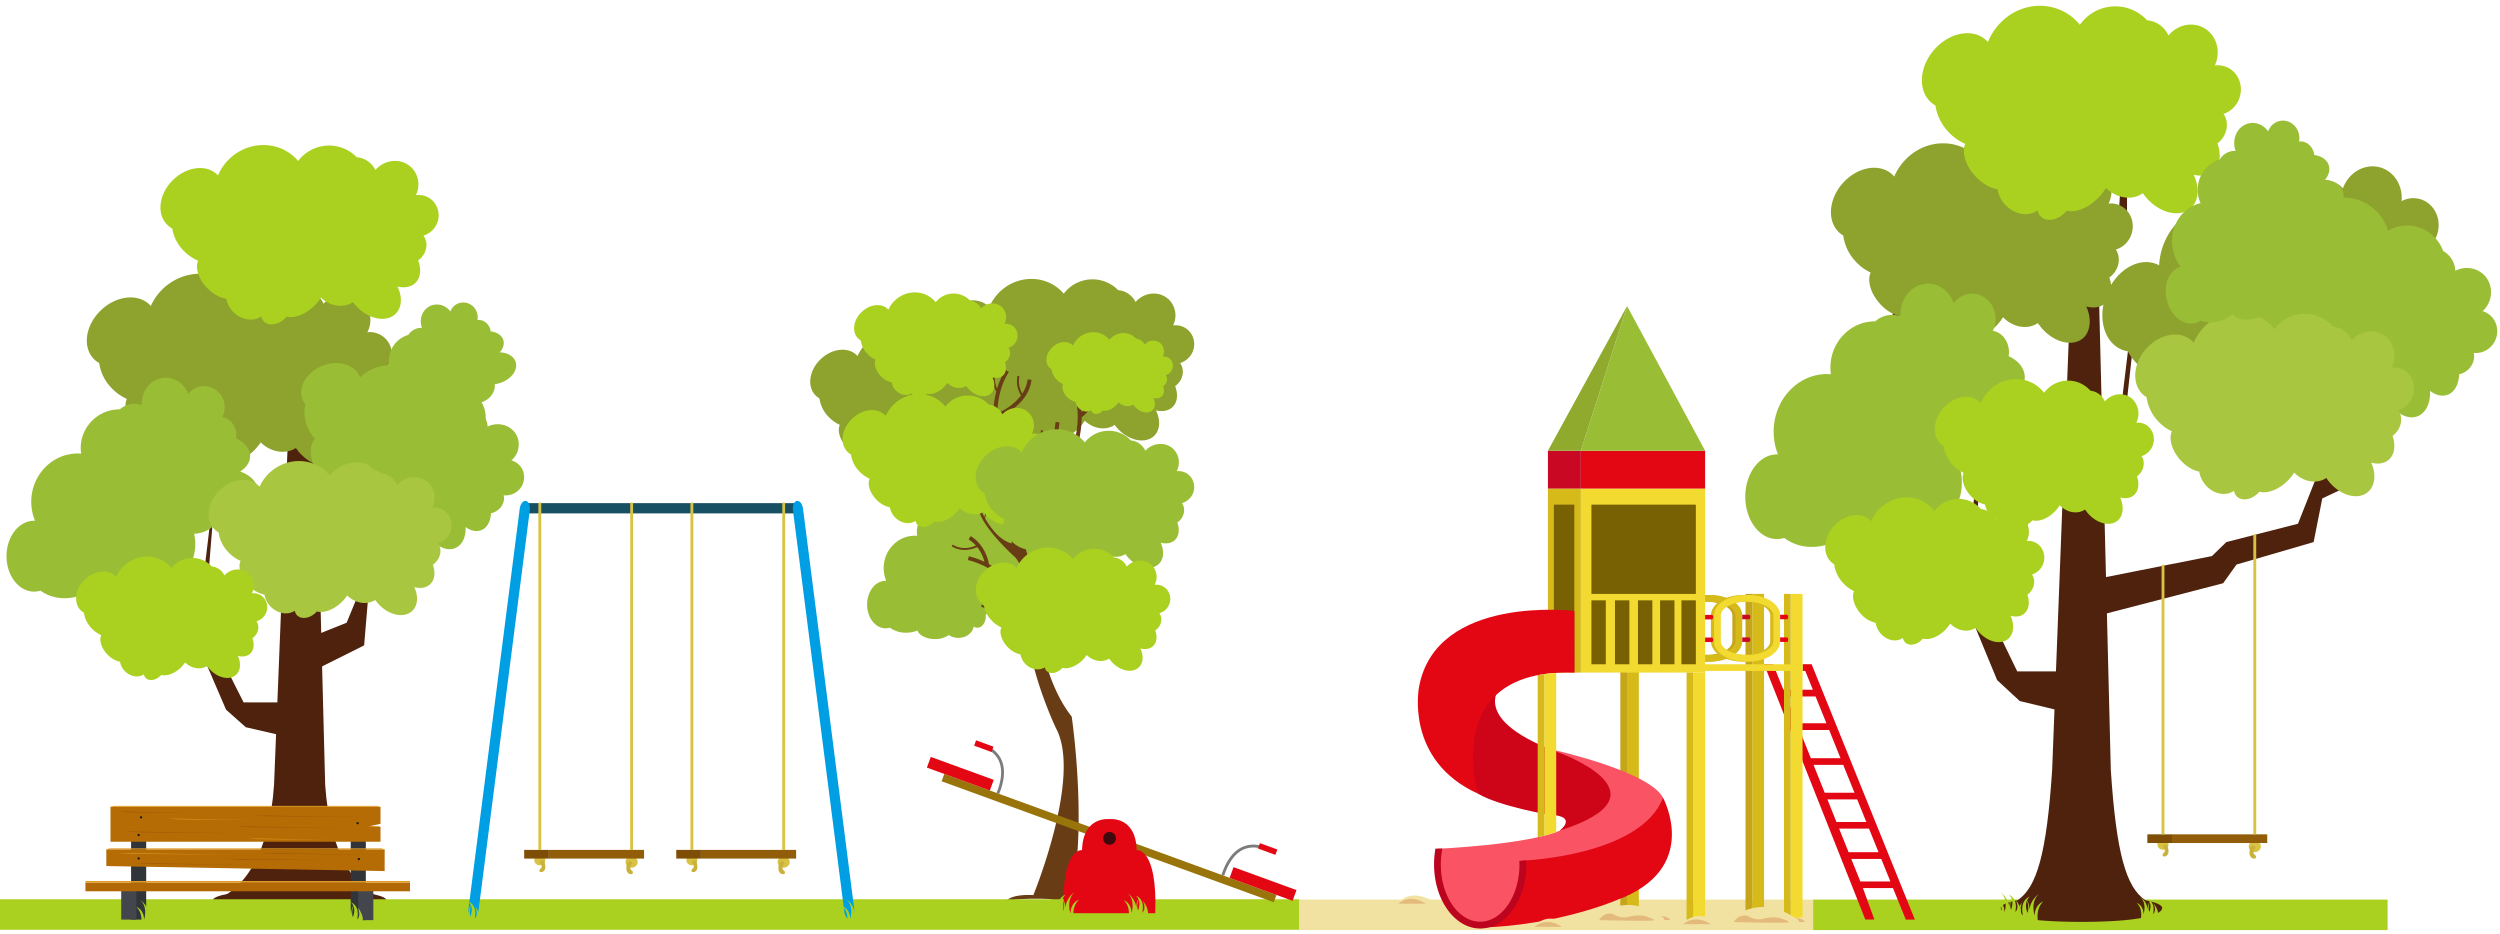 <svg xmlns="http://www.w3.org/2000/svg" viewBox="0 -4.1 1774.494 663.26"><title>Asset 1</title><g data-name="Layer 2"><path d="M710.6 314.8c4 1.06 7.88.49 10.45-2 3.1-2.94 3.58-7.86 1.78-12.85a11.63 11.63 0 0 0 1.47-1.17c3.88-3.68 4.6-9.26 1.93-13a12.49 12.49 0 0 0 5.09-2.89 12.07 12.07 0 0 0 .72-17 11.66 11.66 0 0 0-9.67-3.5 13.88 13.88 0 0 0-2.05-15.85c-5.26-5.54-14.3-5.51-20.17.07-.27.26-.52.53-.76.8a12.87 12.87 0 0 0-2.4-3.57 13.14 13.14 0 0 0-8.18-4l-.12-.13a22.31 22.31 0 0 0-31.54-.81 21.52 21.52 0 0 0-2.15 2.39c-.41-.5-.81-1-1.26-1.47-10.21-10.75-27.51-10.88-38.65-.29a28.57 28.57 0 0 0-6.44 9.1c-.11-.12-.2-.25-.31-.37-6.06-6.38-17.61-5.25-25.78 2.52s-9.9 19.24-3.83 25.62a12.52 12.52 0 0 0 2.9 2.25 23.3 23.3 0 0 0 6.49 13.11 25.18 25.18 0 0 0 8 5.72c-1.93 4.11 0 10.71 5 16a20.25 20.25 0 0 0 10.71 6.24 14.8 14.8 0 0 0 3.91 7.71c4.63 4.88 11.48 6 16.07 2.91a5.69 5.69 0 0 0 1.44 2.91c2.79 2.94 8.3 2.23 12.31-1.58.29-.28.53-.58.79-.87 4.54 1.19 10.95-1 16.17-5.95a26.15 26.15 0 0 0 3.84-4.6c5.38 5.3 13.13 6.45 18.49 3a24.68 24.68 0 0 0 2.49 3.08c6.89 7.26 16.71 9.14 21.91 4.2 3.75-3.66 4.09-9.84 1.35-15.73z" fill="#8da32e"/><path d="M726.61 384.75c2.93-1.81 4.77-4.44 4.77-7.37 0-3.52-2.67-6.61-6.68-8.37a9.56 9.56 0 0 0 .13-1.55c0-4.41-2.92-8-6.7-8.56a10.29 10.29 0 0 0 1.17-4.69 10 10 0 0 0-9.79-10.12 9.62 9.62 0 0 0-7.59 3.8 11.46 11.46 0 0 0-10.66-7.78c-6.31 0-11.42 5.42-11.42 12.11v.91a10.72 10.72 0 0 0-3.5-.59 10.85 10.85 0 0 0-7 2.62h-.14a18.42 18.42 0 0 0-18.42 18.42 18.2 18.2 0 0 0 .21 2.65c-.53 0-1.06-.08-1.6-.08-12.23 0-22.15 10.28-22.15 23a23.58 23.58 0 0 0 1.78 9h-.4c-7.27 0-13.16 7.55-13.16 16.86s5.89 16.86 13.16 16.86a10.47 10.47 0 0 0 3-.46 19.24 19.24 0 0 0 11.54 3.59 20.74 20.74 0 0 0 8-1.56c1.37 3.49 6.4 6.09 12.43 6.09a16.7 16.7 0 0 0 9.82-2.86 12.27 12.27 0 0 0 6.83 2c5.56 0 10.11-3.47 10.88-8a4.73 4.73 0 0 0 2.56.8c3.34 0 6.06-3.7 6.06-8.26 0-.33 0-.64-.07-1 3.29-2 5.63-7.11 5.63-13.06a21.25 21.25 0 0 0-.57-4.91c6.23-.21 11.33-4.19 12.28-9.38a20.76 20.76 0 0 0 3.26.26c8.27 0 15-4.8 15-10.73-.05-4.23-3.58-7.92-8.66-9.64z" fill="#9abd36"/><path d="M820.48 287.2c4.64 1.11 9 .36 11.91-2.49 3.47-3.44 3.9-9.08 1.72-14.75a13.42 13.42 0 0 0 1.65-1.37c4.35-4.31 5-10.71 1.88-15a14.21 14.21 0 0 0 5.76-3.44 13.8 13.8 0 0 0 .41-19.52 13.33 13.33 0 0 0-11.15-3.76 15.88 15.88 0 0 0-2.74-18.09c-6.16-6.21-16.49-6-23.08.58-.3.3-.58.62-.85.93a14.9 14.9 0 0 0-12.3-8.41l-.13-.15a25.53 25.53 0 0 0-36.11-.15 25.16 25.16 0 0 0-2.4 2.79c-.48-.56-1-1.12-1.48-1.65-11.94-12-31.75-11.77-44.24.61a32.75 32.75 0 0 0-7.14 10.67c-.12-.14-.23-.29-.36-.42-7.09-7.15-20.27-5.58-29.44 3.51s-10.85 22.26-3.76 29.41A14.28 14.28 0 0 0 672 249a26.66 26.66 0 0 0 7.74 14.85 28.69 28.69 0 0 0 9.33 6.35c-2.11 4.76.26 12.25 6.14 18.18 3.85 3.89 8.39 6.27 12.4 6.87a17 17 0 0 0 4.66 8.72c5.43 5.47 13.29 6.57 18.46 2.93a6.61 6.61 0 0 0 1.71 3.3c3.26 3.29 9.55 2.35 14-2.1.32-.32.59-.67.88-1 5.22 1.25 12.5-1.4 18.36-7.2a30 30 0 0 0 4.28-5.35c6.28 5.94 15.18 7.06 21.22 2.93a28.7 28.7 0 0 0 2.92 3.46c8.07 8.14 19.34 10 25.18 4.26 4.29-4.2 4.48-11.32 1.2-18z" fill="#8da32e"/><path d="M787.61 402.72l-2.21-1.67a23.63 23.63 0 0 1-8.33 6.87 17.52 17.52 0 0 1 4.39-11.67l-1-.94a19 19 0 0 0-4.78 13.31c-8 3.54-17 3.13-21 2.71 5.43-8.72 12.54-16.62 21.78-21.42l-1.28-2.47A52.1 52.1 0 0 0 763.3 396c.32-3.44 2-9.82 9.34-15.62l-.86-1.09c-9.09 7.16-10 15-10 18.14a80.48 80.48 0 0 0-14.13 20.41c-1.6-2.42-4.09-8-.73-16.73l-2.6-1c-4.5 11.63.3 18.6 2 20.54a137.94 137.94 0 0 0-8.9 26.21c-.64-3.34-1.2-6.55-1.66-9.53a38.55 38.55 0 0 0 .39-3.85h.2l-.18-.35c.91-18.08-7-48.49-7-48.49 7.4-3.47 14.81-16.45 14.81-16.45 14.08 3.58 20.53-2.14 22.68-4.83l.1.37A23.61 23.61 0 0 0 783 344.35l-2.74-.42a22.48 22.48 0 0 1-2.68 7.84c-1.71-1.65-4.65-5.62-2.9-12.31l-1.34-.35c-2 7.6 1.58 12.09 3.5 13.87a20.39 20.39 0 0 1-9.72 7.73l-1-3.37a19.27 19.27 0 0 1-5.59 6.81c-.74-2.73-1.37-9 4.23-18.12l-2.37-1.45c-6.45 10.5-5.32 17.86-4.35 20.89-6.66 2.48-12.73-3.36-12.73-3.36l8.33-24.37-.26-.36a95.32 95.32 0 0 0 9.46-19.2 16 16 0 0 0 1.66.09c3.41 0 7.6-1.15 8.85-5.46l-2.66-.77c-1 3.32-4.71 3.57-6.91 3.42a76.29 76.29 0 0 0 4-23.34c2.35-1.84 10.67-9.15 11.3-21l-2.78-.15a22.79 22.79 0 0 1-1.36 6.62c-2.48-1.91-7.71-6.91-7.29-14.84l-1.39-.07c-.46 8.9 5.62 14.36 8.16 16.25a29 29 0 0 1-6.73 9.53 57.05 57.05 0 0 0-1.84-11.66l-2.68.72c6.55 24.42-6.51 49.06-11 56.59-4.07-13.46-.16-38.08-.12-38.34l-2.74-.44a161.13 161.13 0 0 0-1.63 16.34 6.76 6.76 0 0 1-4.63-1.32c-2-1.62-3-4.65-2.89-9h-1.39c-.13 4.8 1 8.21 3.42 10.12a8 8 0 0 0 5 1.64h.42c-.29 7.95.08 16.9 2.39 23.27-3.57 19.88-26.39 44.36-26.39 44.36 3.42-8-4.74-39.46-7.73-50.35 3.87-1.67 10.58-6.55 9.75-20.31l-2.77.16c.39 6.46-1 10.62-2.85 13.33-1.29-3.22-1.88-10.87-1.94-15.73h-1.38c0 1.42.23 12.78 2.39 16.93a11.68 11.68 0 0 1-3.93 3l-.31-1.09-.85 1.55-.6.18c-2.48-8.33-5.68-21.88-5.63-36 4.37-1.72 22.27-9.74 24.41-26.89l-2.75-.35a23.66 23.66 0 0 1-3.83 10.1 17.58 17.58 0 0 1-2-12.32l-1.35-.3a18.92 18.92 0 0 0 2.46 13.92c-5.23 7.08-13.24 11.19-16.89 12.79.39-10.26 2.62-20.66 8.26-29.41l-2.33-1.5a51.72 51.72 0 0 0-6 13.33c-1.43-3.15-3.15-9.52.35-18.2l-1.29-.52c-4.32 10.73-1.19 18 .37 20.69a80.7 80.7 0 0 0-2.17 24.69c-2.59-1.3-7.55-4.95-8.95-14.16l-2.75.42c1.87 12.33 9.5 16 11.92 16.86a139.18 139.18 0 0 0 6.67 31.44 24 24 0 0 1-16.32-2.18 23.67 23.67 0 0 1-8.38-8.12c1.49-1.91 4.38-6.87 1.41-14.2l-2.57 1c2 5 .75 8.63-.38 10.51a45.84 45.84 0 0 1-3.69-10.2l-2.7.65c.31 1.27.66 2.48 1 3.66a4.89 4.89 0 0 1-2.62-.91c-1.62-1.14-3.47-3.73-4.46-9.44l.26.25a25.74 25.74 0 0 0 6.44-17.37h-1.39a24.63 24.63 0 0 1-5.49 15.81 57.87 57.87 0 0 1-.48-7.34h-1.4c.1 10.19 2 16.68 5.79 19.26a6.22 6.22 0 0 0 3.57 1.14h.27c2.9 8.39 7.41 14.35 13.49 17.72a25.24 25.24 0 0 0 12.31 3.09 28.3 28.3 0 0 0 6.24-.69c.4 1.11.68 1.83.78 2.08 5.58 19.7 4.47 43.94 4.47 43.94-8.5-2.39-14.94-11-18.89-18 1.07-3.51 2.49-11.22-.76-22.19l-.66.2c3 10.17 2 17.48 1 21.14a71.35 71.35 0 0 1-4-8.45v3a24.76 24.76 0 0 0 3.16 7.94l-.1.22.34.17c6.87 11.71 21.34 24.78 21.34 24.78 5.85 4.68 8.15 18 9 30-1.68-2.3-3.65-4.81-5.94-7.39a14.89 14.89 0 0 0 .88-1.42c1.63-3 2.61-7.23-.58-10.39l-1.95 2c2.46 2.42.89 5.84-.29 7.7a76.42 76.42 0 0 0-18.62-14.63c-.5-3-3-13.74-13-19.92l-1.45 2.36a23.12 23.12 0 0 1 5.17 4.36c-2.86 1.27-9.74 3.47-16.51-.66l-.72 1.18c7.6 4.65 15.3 1.91 18.17.57a29 29 0 0 1 5.16 10.46 57.16 57.16 0 0 0-11.13-3.95l-.64 2.7c21 5 35.27 22.63 41.79 32.41 0 1.24.07 2.45.11 3.62-13.53-4-31-17.37-31.17-17.52l-1.7 2.19a158.46 158.46 0 0 0 13.59 9.23 6.83 6.83 0 0 1-3.37 3.44c-2.4 1-5.53.43-9.29-1.75l-.69 1.2c4.16 2.4 7.71 3 10.52 1.82a8 8 0 0 0 3.84-3.63c.07-.13.13-.26.18-.38 5.7 3.37 12.23 6.67 18.12 8.26 0 6.09-.18 10.33-.18 10.33l.39-.17c2.09 32 20.41 70.38 20.41 70.38 18.5 34.22-16.1 118.37-16.1 118.37-19.34-.92-20.43 6-20.43 6 3.7-4.63 31-3.24 31-3.24a11.2 11.2 0 0 1 9.71 6.94c0-6.94 8.79-4.17 8.79-4.17 8.32-3.23 21.73 0 21.73 0-2.31-6-23.58-5.55-23.58-5.55 11.1-51.78 0-126.69 0-126.69-11.21-14.12-17.83-33.65-21.73-50.88.16-.86.35-1.88.61-3 3 .76 13.13 2 20.31-12.48l-2.57-1.17c-2.87 5.8-6.14 8.72-9.09 10.15.47-3.43 3.77-10.36 6.13-14.61l-1.21-.68c-.69 1.25-6.15 11.21-6.32 15.88a11.32 11.32 0 0 1-6.73.29c2-8.46 5.94-21.81 13-34 4.64.59 24.15 2.51 34.52-11.31z" fill="#683c15"/><path d="M721.7 351.49c3.68 1 7.19.44 9.53-1.78 2.82-2.68 3.27-7.17 1.62-11.72a10.29 10.29 0 0 0 1.34-1.06c3.54-3.36 4.2-8.45 1.76-11.88a11.39 11.39 0 0 0 4.65-2.64 11 11 0 0 0 .66-15.55 10.64 10.64 0 0 0-8.82-3.19 12.66 12.66 0 0 0-1.87-14.46c-4.8-5.05-13-5-18.4.07-.24.23-.47.48-.69.73a11.86 11.86 0 0 0-2.19-3.26 12 12 0 0 0-7.46-3.65l-.1-.12a20.35 20.35 0 0 0-28.77-.74 19.69 19.69 0 0 0-2 2.18c-.37-.45-.74-.91-1.15-1.34-9.31-9.8-25.09-9.92-35.25-.27a26.12 26.12 0 0 0-5.88 8.3c-.1-.11-.18-.23-.28-.34-5.53-5.82-16.06-4.79-23.52 2.3s-9 17.55-3.5 23.37a11.5 11.5 0 0 0 2.64 2.05 21.27 21.27 0 0 0 5.92 12 23 23 0 0 0 7.33 5.22c-1.76 3.75 0 9.77 4.58 14.59a18.48 18.48 0 0 0 9.77 5.69 13.53 13.53 0 0 0 3.56 7c4.23 4.45 10.47 5.46 14.66 2.65a5.2 5.2 0 0 0 1.31 2.66c2.54 2.68 7.57 2 11.23-1.44.26-.25.48-.53.72-.79 4.13 1.09 10-.9 14.75-5.42a24.1 24.1 0 0 0 3.5-4.19c4.91 4.84 12 5.88 16.86 2.7a22.79 22.79 0 0 0 2.27 2.8c6.29 6.62 15.24 8.34 20 3.83 3.45-3.28 3.72-8.92 1.22-14.3z" fill="#aad120"/><path d="M823.83 381.09c3.9 1 7.63.47 10.11-1.89 3-2.85 3.47-7.61 1.72-12.44a11.1 11.1 0 0 0 1.42-1.13c3.76-3.57 4.46-9 1.87-12.61a12.06 12.06 0 0 0 4.93-2.8 11.68 11.68 0 0 0 .7-16.5 11.27 11.27 0 0 0-9.36-3.38 13.44 13.44 0 0 0-2-15.34c-5.1-5.36-13.84-5.33-19.53.07-.26.25-.5.51-.74.77a12.52 12.52 0 0 0-2.33-3.46 12.73 12.73 0 0 0-7.92-3.87l-.11-.13a21.6 21.6 0 0 0-30.53-.78 21.25 21.25 0 0 0-2.08 2.32c-.39-.48-.78-1-1.22-1.42-9.88-10.4-26.63-10.53-37.42-.28a27.67 27.67 0 0 0-6.24 8.81c-.1-.12-.19-.25-.3-.36-5.87-6.18-17-5.09-25 2.44s-9.58 18.63-3.71 24.8a12.17 12.17 0 0 0 2.81 2.18 22.56 22.56 0 0 0 6.28 12.69 24.34 24.34 0 0 0 7.78 5.54c-1.87 4 0 10.36 4.86 15.48a19.62 19.62 0 0 0 10.37 6 14.38 14.38 0 0 0 3.78 7.46c4.49 4.73 11.12 5.79 15.56 2.81a5.49 5.49 0 0 0 1.38 2.82c2.7 2.84 8 2.16 11.92-1.53.28-.27.51-.56.76-.84 4.39 1.16 10.59-1 15.65-5.76a25.22 25.22 0 0 0 3.71-4.45c5.21 5.14 12.71 6.24 17.9 2.87a23.76 23.76 0 0 0 2.41 3c6.67 7 16.17 8.84 21.21 4.06 3.71-3.45 4-9.44 1.36-15.15z" fill="#9abd36"/><path d="M809.46 456.16c3.48.91 6.8.42 9-1.69 2.67-2.54 3.09-6.78 1.53-11.08a10.1 10.1 0 0 0 1.27-1c3.34-3.18 4-8 1.66-11.23a10.76 10.76 0 0 0 4.39-2.49 10.4 10.4 0 0 0 .62-14.69 10.06 10.06 0 0 0-8.34-3 12 12 0 0 0-1.77-13.66c-4.54-4.78-12.33-4.75-17.39.07-.23.22-.45.46-.66.69a11.21 11.21 0 0 0-9.12-6.53l-.1-.12a19.23 19.23 0 0 0-27.19-.7 18.56 18.56 0 0 0-1.85 2.06c-.36-.43-.7-.86-1.09-1.27-8.8-9.26-23.72-9.37-33.32-.25a24.65 24.65 0 0 0-5.55 7.84l-.26-.32c-5.23-5.5-15.18-4.53-22.23 2.17s-8.53 16.59-3.31 22.09a10.82 10.82 0 0 0 2.5 1.94 20.08 20.08 0 0 0 5.59 11.31 21.68 21.68 0 0 0 6.93 4.93c-1.67 3.55 0 9.23 4.32 13.79a17.49 17.49 0 0 0 9.23 5.38 12.79 12.79 0 0 0 3.37 6.64c4 4.21 9.9 5.16 13.86 2.5a4.91 4.91 0 0 0 1.23 2.51c2.4 2.53 7.16 1.92 10.61-1.36.25-.24.46-.5.68-.75 3.91 1 9.43-.85 13.94-5.13a22.9 22.9 0 0 0 3.31-4c4.64 4.57 11.32 5.56 15.93 2.55a21.8 21.8 0 0 0 2.14 2.65c5.94 6.26 14.4 7.88 18.89 3.62 3.28-3.05 3.54-8.38 1.18-13.47z" fill="#aad120"/><path d="M818.7 278.37a6.07 6.07 0 0 0 5.86-1.1c1.73-1.65 2-4.41 1-7.2a6 6 0 0 0 .82-.65 5.66 5.66 0 0 0 1.08-7.3 7 7 0 0 0 2.86-1.62 6.77 6.77 0 0 0 .41-9.56 6.55 6.55 0 0 0-5.42-2 7.78 7.78 0 0 0-1.15-8.88 8 8 0 0 0-11.31 0c-.15.14-.29.3-.43.45a7.29 7.29 0 0 0-1.35-2 7.37 7.37 0 0 0-4.59-2.24l-.06-.07a12.5 12.5 0 0 0-17.68-.45 11.86 11.86 0 0 0-1.2 1.34c-.23-.28-.45-.56-.71-.82-5.72-6-15.42-6.1-21.67-.16a16.1 16.1 0 0 0-3.61 5.1l-.17-.21c-3.4-3.58-9.87-2.94-14.45 1.41s-5.55 10.79-2.15 14.36a7.12 7.12 0 0 0 1.63 1.26 13.08 13.08 0 0 0 3.64 7.35 14.07 14.07 0 0 0 4.51 3.21c-1.08 2.31 0 6 2.81 9a11.37 11.37 0 0 0 6 3.5 8.31 8.31 0 0 0 2.19 4.32c2.6 2.74 6.44 3.36 9 1.63a3.2 3.2 0 0 0 .8 1.63c1.56 1.65 4.65 1.25 6.9-.88.16-.15.3-.32.44-.49 2.54.67 6.13-.55 9.07-3.33a14.88 14.88 0 0 0 2.15-2.58c3 3 7.36 3.61 10.36 1.66a14.24 14.24 0 0 0 1.39 1.72c3.87 4.07 9.37 5.12 12.28 2.35 2.11-1.98 2.28-5.44.75-8.75z" fill="#aad120"/><path d="M704.44 263.75c2.93.77 5.72.35 7.58-1.42 2.24-2.13 2.59-5.7 1.29-9.32a8.21 8.21 0 0 0 1.07-.84c2.81-2.67 3.33-6.72 1.39-9.45a9 9 0 0 0 3.69-2.1 8.75 8.75 0 0 0 .53-12.36 8.47 8.47 0 0 0-7-2.53 10.06 10.06 0 0 0-1.48-11.49c-3.82-4-10.37-4-14.63.05-.19.19-.38.38-.55.58a9.43 9.43 0 0 0-7.68-5.49l-.08-.1a16.18 16.18 0 0 0-22.87-.59 15.83 15.83 0 0 0-1.55 1.74c-.3-.36-.59-.73-.92-1.07-7.4-7.79-19.95-7.89-28-.21a20.76 20.76 0 0 0-4.67 6.6c-.07-.09-.14-.18-.22-.27-4.4-4.63-12.77-3.81-18.7 1.82s-7.18 14-2.78 18.58a9.13 9.13 0 0 0 2.1 1.63 16.89 16.89 0 0 0 4.7 9.51 18.24 18.24 0 0 0 5.83 4.15c-1.4 3 0 7.76 3.64 11.6a14.71 14.71 0 0 0 7.77 4.52 10.74 10.74 0 0 0 2.83 5.59c3.36 3.54 8.33 4.34 11.65 2.11a4.14 4.14 0 0 0 1 2.11c2 2.13 6 1.62 8.92-1.14.21-.2.38-.42.58-.63 3.29.87 7.93-.72 11.73-4.31a19.21 19.21 0 0 0 2.78-3.33c3.9 3.84 9.52 4.67 13.4 2.15a18.65 18.65 0 0 0 1.8 2.23c5 5.27 12.12 6.63 15.89 3 2.73-2.57 2.95-7.07.96-11.32z" fill="#aad120"/><path d="M263.93 630.38c-11.77-7.6-29.69-27.27-33.12-77.33L219.4 114.27h-7.26l-17.63 438.78c-3.43 50.05-21.35 69.73-33.12 77.33-6.6 1.32-10.45 2.91-10.45 4.62 0 4.58 27.63 8.3 61.72 8.3s61.72-3.72 61.72-8.3c0-1.71-3.85-3.3-10.45-4.62z" fill="#4f220e"/><path fill="#4f220e" d="M201.42 494.44H172.9l-34.23-67.92-31.64-20.25h-7.78v3.63l8.82 2.08 25.41 24.89 26.97 62.76 14 12.45 26.97 6.22v-23.86z"/><path fill="#4f220e" d="M104.95 406.27l-5.7-132.25h-3.63l3.63 132.25h5.7z"/><path fill="#4f220e" d="M74.87 288.54v32.16l10.37 15.04 12.62 9.86v-5.71l-11.49-6.75-8.39-16.07-3.11-28.53z"/><path fill="#4f220e" d="M150.34 456.58l9.59-13.48h12.97l10.37-86.62-7.26 89.21-15.04 2.07-4.28 14.53-6.35-5.71z"/><path fill="#4f220e" d="M121.85 419.78l9.6-13.49h12.96l10.37-86.61-7.25 89.21-15.05 2.07-4.27 14.52-6.36-5.7z"/><path fill="#4f220e" d="M138.32 448.14h-21.44L95.62 434.8l21.35 10.89 21.35-1.56v4.01z"/><path fill="#4f220e" d="M222.69 368.93l12.74-17.12 8-63.79h2.6l-7.78 67.43-11.77 31.08-3.79-17.6z"/><path fill="#4f220e" d="M222.69 447.25l23.34-9.34 10.89-26.45 17.46-4.15 2.76-67.94 5.71-86.62h2.59l-5.18 86.62 2.59 73.64-21.78 9.86-2.6 31.12-33.19 16.59-2.59-23.33z"/><path fill="#4f220e" d="M306.71 232.01l-3.63 129.66-23.86 10.89v6.23l27.49-11.93V232.01z"/><path fill="#4f220e" d="M323.31 284.91l-6.75 20.48-9.85 8.56v7.26l13.48-15.56 3.12-20.74z"/><path fill="#4f220e" d="M279.22 313.95l-6.74-3.11-8.82-39.93 10.72 36.3 7.91-1.82-3.07 8.56z"/><path fill="#4f220e" d="M218.54 234.6l16.89-7.78 5.41-79.35v80.91l-22.3 19.71V234.6z"/><path d="M244.79 302.55c5.45 1.43 10.65.66 14.13-2.64 4.18-4 4.84-10.62 2.4-17.37a15.64 15.64 0 0 0 2-1.58c5.25-5 6.22-12.52 2.61-17.61a16.87 16.87 0 0 0 6.88-3.91c6.64-6.31 7.08-16.62 1-23a15.76 15.76 0 0 0-13.07-4.72 18.77 18.77 0 0 0-2.77-21.43c-7.12-7.49-19.33-7.44-27.27.1-.36.35-.7.72-1 1.08a17.53 17.53 0 0 0-3.25-4.83 17.78 17.78 0 0 0-11.06-5.41l-.16-.18a30.16 30.16 0 0 0-42.64-1.09 29.08 29.08 0 0 0-2.9 3.23c-.55-.67-1.09-1.35-1.7-2-13.8-14.53-37.19-14.7-52.25-.39a38.67 38.67 0 0 0-8.71 12.3c-.15-.16-.27-.34-.42-.5-8.2-8.62-23.8-7.1-34.86 3.4s-13.44 26-5.25 34.6a17 17 0 0 0 3.92 3 31.55 31.55 0 0 0 8.77 17.73 34 34 0 0 0 10.87 7.73c-2.61 5.56 0 14.47 6.78 21.62 4.46 4.69 9.75 7.62 14.48 8.43a20.06 20.06 0 0 0 5.28 10.42c6.27 6.6 15.52 8.09 21.73 3.93a7.74 7.74 0 0 0 1.94 3.94c3.77 4 11.22 3 16.64-2.13.39-.37.71-.78 1.07-1.17 6.14 1.61 14.8-1.33 21.86-8a35.38 35.38 0 0 0 5.19-6.21c7.28 7.17 17.75 8.72 25 4a33.85 33.85 0 0 0 3.36 4.16c9.32 9.81 22.59 12.35 29.62 5.67 5.08-4.85 5.48-13.2 1.78-21.17z" fill="#8da32e"/><path fill="#4f220e" d="M207.87 220.59l-10.6-12.44v-45.64l4.15 43.56 11.24 6.75-4.79 7.77z"/><path d="M170.42 330.6c4.37-2.71 7.12-6.62 7.12-11 0-5.26-4-9.86-10-12.48a14.08 14.08 0 0 0 .21-2.3c0-6.59-4.37-12-10-12.77a15.33 15.33 0 0 0 1.74-7 14.86 14.86 0 0 0-14.61-15.1 14.35 14.35 0 0 0-11.33 5.67A17.09 17.09 0 0 0 117.68 264c-9.41 0-17 8.09-17 18.08 0 .46 0 .91.07 1.36a16 16 0 0 0-5.23-.89A16.18 16.18 0 0 0 85 286.46h-.22a27.48 27.48 0 0 0-27.48 27.49 26.68 26.68 0 0 0 .32 3.95c-.79-.06-1.58-.12-2.38-.12-18.26 0-33.06 15.35-33.06 34.27a35.23 35.23 0 0 0 2.66 13.47h-.59c-10.84 0-19.63 11.27-19.63 25.16s8.79 25.16 19.63 25.16a15.5 15.5 0 0 0 4.47-.68 28.72 28.72 0 0 0 17.22 5.33 31 31 0 0 0 11.93-2.32c2 5.21 9.56 9.08 18.54 9.08 5.89 0 11.15-1.66 14.65-4.27a18.31 18.31 0 0 0 10.2 3.05c8.29 0 15.09-5.18 16.23-11.89a7.06 7.06 0 0 0 3.82 1.19c5 0 9-5.52 9-12.33 0-.49-.06-1-.1-1.44 4.91-3 8.4-10.61 8.4-19.49a31.89 31.89 0 0 0-.84-7.32c9.3-.3 16.9-6.25 18.33-14a31.13 31.13 0 0 0 4.86.39c12.33 0 22.34-7.17 22.34-16-.03-6.46-5.3-11.98-12.88-14.54z" fill="#9abd36"/><path d="M282.12 199.29c5 1.19 9.72.39 12.82-2.68 3.74-3.7 4.2-9.77 1.85-15.87a14.32 14.32 0 0 0 1.78-1.48c4.68-4.64 5.42-11.53 2-16.09a15.31 15.31 0 0 0 6.2-3.7 14.86 14.86 0 0 0 .44-21 14.35 14.35 0 0 0-12-4.05 17.1 17.1 0 0 0-3-19.47c-6.63-6.68-17.75-6.4-24.84.62-.32.32-.62.66-.92 1a16 16 0 0 0-3.05-4.34 16.18 16.18 0 0 0-10.18-4.72l-.14-.16a27.49 27.49 0 0 0-38.87-.17 27.18 27.18 0 0 0-2.58 3c-.51-.6-1-1.21-1.59-1.78-12.85-13-34.17-12.67-47.61.66a35.2 35.2 0 0 0-7.69 11.38c-.14-.15-.25-.31-.39-.45-7.63-7.7-21.82-6-31.69 3.78s-11.68 24-4 31.65a15.51 15.51 0 0 0 3.63 2.7 28.69 28.69 0 0 0 8.33 16 31 31 0 0 0 10 6.83c-2.27 5.12.28 13.18 6.6 19.57 4.15 4.18 9 6.75 13.35 7.4a18.3 18.3 0 0 0 5 9.39c5.84 5.89 14.3 7.07 19.87 3.16a7.07 7.07 0 0 0 1.85 3.55c3.51 3.54 10.28 2.53 15.12-2.27.35-.35.64-.73.94-1.09 5.62 1.35 13.45-1.5 19.76-7.75a32.13 32.13 0 0 0 4.61-5.76c6.77 6.39 16.34 7.6 22.84 3.16a30.71 30.71 0 0 0 3.14 3.72c8.68 8.76 20.81 10.81 27.1 4.59 4.64-4.52 4.84-12.14 1.32-19.33z" fill="#aad120"/><path d="M330.47 370c3.59 2.65 7.63 3.61 11.15 2.21 4.24-1.69 6.67-6.38 6.87-12a12.49 12.49 0 0 0 1.92-.57c5.31-2.12 8.24-7.37 7.09-12.17a13.36 13.36 0 0 0 6.21-.85 12.9 12.9 0 0 0 7.48-16.62 12.47 12.47 0 0 0-8.21-7.31 14.84 14.84 0 0 0 4.26-16.55c-3-7.59-12-11.15-20.05-7.94-.37.15-.72.32-1.07.49a13.8 13.8 0 0 0-1-4.5 14 14 0 0 0-6.53-7.22c0-.06 0-.12-.06-.18a23.85 23.85 0 0 0-31-13.33 23 23 0 0 0-3.08 1.52c-.21-.65-.41-1.31-.67-2-5.86-14.72-23-21.73-38.25-15.65a30.6 30.6 0 0 0-10 6.47c-.06-.17-.1-.33-.16-.49-3.48-8.74-15.39-12.21-26.6-7.75s-17.47 15.17-14 23.91a13.44 13.44 0 0 0 2 3.39 24.92 24.92 0 0 0 1.23 15.59 26.89 26.89 0 0 0 5.71 8.87c-3.55 3.32-4.26 10.63-1.37 17.87a21.67 21.67 0 0 0 8.15 10.45 15.87 15.87 0 0 0 .81 9.2c2.66 6.69 9 10.51 14.8 9.27a6.1 6.1 0 0 0 .26 3.46c1.6 4 7.35 5.51 12.85 3.33.4-.16.75-.36 1.13-.55 4 3 11.26 3.37 18.41.52a27.67 27.67 0 0 0 5.63-3c3.24 7.4 10.48 11.62 17.17 10.28a26.88 26.88 0 0 0 1.24 4c4 9.95 13 15.71 20.08 12.87 5.22-2.02 7.97-8.02 7.6-15.02z" fill="#9abd36"/><path d="M294.08 412.67c4.34 1.13 8.49.52 11.25-2.11 3.34-3.17 3.86-8.47 1.91-13.84a12.51 12.51 0 0 0 1.58-1.26c4.18-4 5-10 2.07-14a13.45 13.45 0 0 0 5.49-3.12 13 13 0 0 0 .78-18.36 12.55 12.55 0 0 0-10.41-3.76 15 15 0 0 0-2.21-17.07c-5.67-6-15.4-5.93-21.73.08-.29.28-.56.57-.82.86a13.88 13.88 0 0 0-2.59-3.85 14.17 14.17 0 0 0-8.81-4.31l-.12-.14a24 24 0 0 0-34-.87 23.61 23.61 0 0 0-2.31 2.58c-.44-.53-.87-1.08-1.35-1.58-11-11.57-29.64-11.71-41.64-.31a30.78 30.78 0 0 0-6.94 9.8c-.12-.13-.21-.27-.34-.4-6.53-6.87-19-5.66-27.77 2.71s-10.66 20.73-4.13 27.6a13.51 13.51 0 0 0 3.13 2.43 25.11 25.11 0 0 0 7 14.12 27.09 27.09 0 0 0 8.66 6.16c-2.08 4.43 0 11.53 5.41 17.23a21.82 21.82 0 0 0 11.53 6.72 16 16 0 0 0 4.2 8.3c5 5.26 12.37 6.45 17.31 3.13a6.12 6.12 0 0 0 1.54 3.14c3 3.16 8.94 2.4 13.26-1.7.31-.3.57-.62.85-.93 4.88 1.28 11.78-1.06 17.41-6.41a28.12 28.12 0 0 0 4.13-4.95c5.8 5.71 14.14 6.95 19.91 3.19A27 27 0 0 0 269 425c7.43 7.82 18 9.84 23.6 4.52 4.1-3.84 4.4-10.52 1.48-16.85z" fill="#a9c640"/><path d="M168.81 461.44c3.42.89 6.68.41 8.85-1.66 2.62-2.49 3-6.66 1.5-10.88a9.86 9.86 0 0 0 1.24-1c3.29-3.12 3.9-7.85 1.63-11a10.58 10.58 0 0 0 4.32-2.45A10.22 10.22 0 0 0 187 420a9.88 9.88 0 0 0-8.19-3 11.76 11.76 0 0 0-1.81-13.39c-4.46-4.69-12.11-4.66-17.08.06-.23.22-.44.45-.65.68a11 11 0 0 0-2-3 11.12 11.12 0 0 0-6.93-3.39l-.1-.11a18.89 18.89 0 0 0-26.71-.69 18.26 18.26 0 0 0-1.81 2c-.35-.42-.69-.85-1.07-1.24-8.64-9.1-23.3-9.21-32.74-.25a24.25 24.25 0 0 0-5.46 7.71c-.09-.1-.16-.21-.26-.31-5.14-5.4-14.91-4.45-21.84 2.13s-8.35 16.3-3.24 21.7a10.64 10.64 0 0 0 2.46 1.91 19.74 19.74 0 0 0 5.49 11.11 21.29 21.29 0 0 0 6.81 4.84c-1.63 3.48 0 9.07 4.25 13.55a17.18 17.18 0 0 0 9.07 5.28 12.57 12.57 0 0 0 3.31 6.53c3.92 4.14 9.73 5.07 13.61 2.46a4.82 4.82 0 0 0 1.22 2.47c2.36 2.49 7 1.89 10.42-1.33.25-.23.45-.49.67-.74 3.84 1 9.27-.84 13.69-5a22.28 22.28 0 0 0 3.25-3.89c4.56 4.49 11.12 5.46 15.65 2.51a21 21 0 0 0 2.11 2.61c5.84 6.15 14.15 7.74 18.56 3.55 3.19-3.09 3.45-8.33 1.13-13.32z" fill="#aad120"/><path d="M354.75 246c2.34-2.64 3.39-5.77 2.53-8.64-1-3.47-4.56-5.72-9-6.27a9.9 9.9 0 0 0-.32-1.56c-1.29-4.34-5.23-7-9.1-6.45a10.53 10.53 0 0 0-.23-5A10.22 10.22 0 0 0 326 211a9.88 9.88 0 0 0-6.35 6 11.76 11.76 0 0 0-12.75-4.53c-6.2 1.85-9.64 8.68-7.68 15.26.09.3.2.59.31.88a10.88 10.88 0 0 0-3.62.44 11.13 11.13 0 0 0-6.16 4.64h-.14a18.89 18.89 0 0 0-12.72 23.5 18.59 18.59 0 0 0 1 2.54c-.53.12-1.06.23-1.59.39-12 3.58-18.77 16.6-15.06 29.07a24.22 24.22 0 0 0 4.4 8.36c-.13 0-.27.05-.4.09-7.14 2.13-10.72 11.27-8 20.43s10.73 14.86 17.87 12.73a10.57 10.57 0 0 0 2.81-1.33 19.73 19.73 0 0 0 12.39.14 21.29 21.29 0 0 0 7.4-3.87c2.37 3 8.08 4.11 14 2.35a17.17 17.17 0 0 0 8.82-5.69 12.53 12.53 0 0 0 7.32 0c5.46-1.62 8.93-6.37 8.36-11a4.82 4.82 0 0 0 2.75 0c3.29-1 4.87-5.41 3.53-9.9-.09-.33-.23-.62-.35-.93 2.63-3 3.45-8.64 1.71-14.49a22.16 22.16 0 0 0-2-4.66c6.07-2 9.91-7.44 9.33-12.82a21.38 21.38 0 0 0 3.28-.7c8.13-2.42 13.31-9.11 11.58-14.93-1.23-4.22-5.79-6.81-11.29-6.97z" fill="#9abd36"/><path fill="#f1e2a2" d="M922.12 634.42h364.84v21.65H922.12z"/><path fill="#aad120" d="M1286.96 634.42h407.74v21.65h-407.74z"/><path fill="#aad120" d="M0 634.19h922.12v21.66H0z"/><path d="M1352.72 648.61h6.44l-73.27-181.24h-6.44v4.74h1.92l5.41 13.38h-20.93l-7.28-18.12h-6.44v4.74h1.87l70 176.47h6.44l-8.15-22.32h21.34zm-47.32-64.55h21.22l6.76 16.71h-21.26zm1-50h-21.07l-8-20h21zm1.92 4.74l8 19.79h-21.14l-7.94-19.79zm9.92 24.53l6.47 16h-21.2l-6.42-16zm-29.54-73.06l7.69 19h-21l-7.64-19zm31.77 131.31l-6.44-16h21.28l6.49 16z" fill="#e30613"/><path fill="#d6ba1a" d="M1243.72 417.45h8.4v230.6h-8.4z"/><path fill="#c6a51a" d="M1238.96 417.45h4.76v230.6h-4.76z"/><path fill="#d6ba1a" d="M1154.85 451.84h8.4v196.21h-8.4z"/><path fill="#c6a51a" d="M1150.1 451.84h4.76v196.21h-4.76z"/><path d="M1211.7 465.55h-1.44c-12.75 0-22.74-6.39-22.74-14.56v-18.21c0-8.16 10-14.56 22.74-14.56h1.44c12.75 0 22.74 6.39 22.74 14.56V451c0 8.15-9.99 14.55-22.74 14.55zm-1.44-42.49c-9.71 0-17.91 4.45-17.91 9.72V451c0 5.27 8.2 9.72 17.91 9.72h1.44c9.71 0 17.91-4.45 17.91-9.72v-18.22c0-5.27-8.2-9.72-17.91-9.72z" fill="#c6a51a"/><path d="M1213.9 465.55h-1.44c-12.75 0-22.74-6.39-22.74-14.56v-18.21c0-8.16 10-14.56 22.74-14.56h1.44c12.75 0 22.74 6.39 22.74 14.56V451c0 8.15-9.98 14.55-22.74 14.55zm-1.44-42.49c-9.71 0-17.91 4.45-17.91 9.72V451c0 5.27 8.2 9.72 17.91 9.72h1.44c9.71 0 17.91-4.45 17.91-9.72v-18.22c0-5.27-8.2-9.72-17.91-9.72z" fill="#d6ba1a"/><path d="M1241.7 435.44h-5.06v-3.22h5.06a2.32 2.32 0 0 1 0 3.22z" fill="#c90924"/><path d="M1241.7 451.55h-5.06v-3.22h5.06a2.32 2.32 0 0 1 0 3.22z" fill="#c90924"/><path fill="#e30613" d="M1122.08 315.83h88.2v26.98h-88.2z"/><path fill="#c90924" d="M1098.72 315.83h23.36v26.98h-23.36z"/><path fill="#9abd36" d="M1122.08 315.83l32.82-102.7 55.38 102.7h-88.2z"/><path fill="#8faa2d" d="M1098.72 315.83l56.18-102.7-32.82 102.7h-23.36z"/><path fill="#f2da30" d="M1122.08 342.81h88.2V473.3h-88.2z"/><path fill="#776103" d="M1129.59 354.09h74.11v63.37h-74.11z"/><path fill="#776103" d="M1129.59 422.02h10.2v45.38h-10.2z"/><path fill="#776103" d="M1146.31 422.02h10.21v45.38h-10.21z"/><path fill="#776103" d="M1162.62 422.02h10.21v45.38h-10.21z"/><path fill="#776103" d="M1178.32 422.02h10.21v45.38h-10.21z"/><path fill="#776103" d="M1193.49 422.02h10.21v45.38h-10.21z"/><path fill="#d6ba1a" d="M1098.72 342.81h23.36V473.3h-23.36z"/><path fill="#776103" d="M1102.95 354.09h14.5v118.05h-14.5z"/><path fill="#f2da30" d="M1271.04 417.45h8.4v231.16h-8.4z"/><path fill="#d6ba1a" d="M1266.28 417.45h4.76v231.16h-4.76z"/><path fill="#f2da30" d="M1201.88 473.28h8.4v175.33h-8.4z"/><path fill="#d6ba1a" d="M1197.12 473.28h4.76v175.33h-4.76z"/><path d="M1099.83 527.53s70.5 15.25 80.57 34.58v15.3l-34.64 43.5-87.76 30.61s-37.7 7.64-37.37-53.16c0 0 63.15-2.82 86.51-12.89l15.3-12.48-16.51-27z" fill="#f95364"/><path d="M1068.44 479.14s-31.82 25 37.46 50.75c0 0 83 29.4 1.21 55.58 0 0 13.69-10.47-7.62-11.28 0 0-34.91-5.86-50.38-14.9l-17.72-28.39 14.5-51.75z" fill="#ce0518"/><path d="M1080.85 606.77s83.85-3.18 99.56-44.66c0 0 27.79 50.75-33.43 72.9 0 0-41.2 17.72-96.37 19.33-.01 0 33.28-12.52 30.24-47.57z" fill="#e30613"/><path d="M1083.21 606.64l-4.76.29c0 .86.06 1.73.06 2.61 0 22.38-12.52 40.58-27.91 40.58s-27.91-18.21-27.91-40.58a58 58 0 0 1 1.11-11.32h-4.91a62.23 62.23 0 0 0-1 11.32c0 25 14.69 45.42 32.75 45.42s32.74-20.37 32.74-45.42c0-1 0-2-.08-3z" fill="#bc041f"/><path d="M1117.51 429.55s-98.21-12-110.29 54c0 0-10.47 52 41.89 75.72 0 0-27-89.28 68.46-85.92z" fill="#e30613"/><path fill="#f2da30" d="M1104.6 586.47l-4.1 1.37-4.31 1.2V474.36l4.2-.51 4.21-.25v112.87z"/><path fill="#d6ba1a" d="M1091.44 590.18l4.75-1.14V474.36l-4.75.8v115.02z"/><path fill="#f2da30" d="M1209.57 467.39h69.87v4.74h-69.87z"/><path d="M1238.58 465.55h-1.44c-12.75 0-22.74-6.39-22.74-14.56v-18.21c0-8.16 10-14.56 22.74-14.56h1.44c12.75 0 22.74 6.39 22.74 14.56V451c0 8.15-9.99 14.55-22.74 14.55zm-1.44-42.49c-9.71 0-17.91 4.45-17.91 9.72V451c0 5.27 8.2 9.72 17.91 9.72h1.44c9.71 0 17.91-4.45 17.91-9.72v-18.22c0-5.27-8.2-9.72-17.91-9.72z" fill="#d6ba1a"/><path d="M1240.79 465.55h-1.44c-12.75 0-22.74-6.39-22.74-14.56v-18.21c0-8.16 10-14.56 22.74-14.56h1.44c12.75 0 22.74 6.39 22.74 14.56V451c0 8.15-9.99 14.55-22.74 14.55zm-1.44-42.49c-9.71 0-17.91 4.45-17.91 9.72V451c0 5.27 8.2 9.72 17.91 9.72h1.44c9.71 0 17.91-4.45 17.91-9.72v-18.22c0-5.27-8.2-9.72-17.91-9.72z" fill="#f2da30"/><path d="M1215.34 435.54h-5.06v-3.22h5.06a2.31 2.31 0 0 1 0 3.22z" fill="#e30613"/><path d="M1215.34 451.65h-5.06v-3.22h5.06a2.31 2.31 0 0 1 0 3.22z" fill="#e30613"/><path d="M1268.59 435.44h-5.06v-3.22h5.06a2.32 2.32 0 0 1 0 3.22z" fill="#e30613"/><path d="M1268.59 451.55h-5.06v-3.22h5.06a2.32 2.32 0 0 1 0 3.22z" fill="#e30613"/><path d="M1522.72 634.81c-13.49-9.07-20.54-32.57-24.47-92.36l-13.09-524.07h-8.33l-20.22 524.08c-3.93 59.79-11 83.29-24.47 92.36-7.57 1.58-12 3.48-12 5.52 0 5.47 18.18 9.91 57.28 9.91s57.28-4.44 57.28-9.91c.01-2.06-4.41-3.95-11.98-5.53z" fill="#4f220e"/><path fill="#4f220e" d="M1464.54 472.45h-32.71l-39.27-81.13-36.28-24.18h-8.92v4.33l10.11 2.48 29.15 29.74 30.93 74.95 16.06 14.87 30.93 7.43v-28.49z"/><path fill="#4f220e" d="M1353.9 367.14l-6.54-157.97h-4.17l4.17 157.97h6.54z"/><path fill="#4f220e" d="M1319.4 226.52v38.41l11.9 17.96 14.47 11.78v-6.82l-13.19-8.06-9.61-19.19-3.57-34.08z"/><path fill="#4f220e" d="M1405.95 427.23l11-16.11h14.88l11.89-103.45-8.33 106.55-17.25 2.47-4.9 17.35-7.29-6.81z"/><path fill="#4f220e" d="M1373.28 383.27l11.01-16.11h14.87l11.89-103.45-8.33 106.55-17.24 2.48-4.91 17.34-7.29-6.81z"/><path fill="#4f220e" d="M1392.16 417.14h-24.58l-24.39-15.93 24.49 13.01 24.48-1.86v4.78z"/><path fill="#4f220e" d="M1488.93 322.54l14.61-20.45 9.18-76.19h2.98l-8.92 80.53-13.5 37.13-4.35-21.02z"/><path fill="#4f220e" d="M1712 209.36l-11.31 10.22-4.07-65.82-.08 122.81-24.88 11.83-1.3-38.46 5.94-103.46h-2.97l-4.03 63.69-5.68 1.36-12.3-43.37 10.11 47.7 7.29 3.51-1.93 30.57-3.17 81.15-20.03 4.95-12.49 31.6-50.86 13.02-10.23 9.95-81.08 16.05v26.29l89.04-23.07 9.52-13.29 54.72-15.93 6.14-30.99 24.98-11.77-1.42-42.12 28.78-13.01v-54.52l15.47-18.58 3.57-24.78-7.73 24.47z"/><path fill="#4f220e" d="M1484.17 162.09l19.37-9.29 6.21-94.78v96.64l-25.58 23.54v-16.11z"/><path d="M1480.84 213.43c5.4 1.47 10.55.68 14-2.72 4.14-4.1 4.79-11 2.37-17.9a15.43 15.43 0 0 0 2-1.63c5.19-5.13 6.16-12.91 2.58-18.15a16.55 16.55 0 0 0 6.82-4c6.57-6.5 7-17.14 1-23.75a15.25 15.25 0 0 0-12.94-4.87c3.51-7.3 2.68-16.13-2.75-22.09-7-7.72-19.13-7.67-27 .11-.36.36-.69.74-1 1.11a18.14 18.14 0 0 0-3.22-5 17.31 17.31 0 0 0-10.94-5.58c-.06-.06-.1-.13-.16-.19a29 29 0 0 0-42.21-1.12 29.82 29.82 0 0 0-2.87 3.33c-.54-.69-1.08-1.39-1.69-2-13.66-15-36.82-15.15-51.72-.4a40 40 0 0 0-8.62 12.68c-.15-.17-.26-.35-.41-.52-8.11-8.89-23.56-7.32-34.5 3.5s-13.24 26.82-5.13 35.7a17 17 0 0 0 3.89 3.14 33.05 33.05 0 0 0 8.68 18.28 33.77 33.77 0 0 0 10.75 8c-2.58 5.73 0 14.92 6.72 22.29 4.41 4.83 9.65 7.85 14.33 8.69a20.94 20.94 0 0 0 5.23 10.74c6.19 6.8 15.36 8.34 21.5 4.05a8.08 8.08 0 0 0 1.92 4.06c3.73 4.09 11.11 3.11 16.47-2.2.39-.38.71-.8 1.06-1.21 6.07 1.66 14.64-1.37 21.63-8.29a36 36 0 0 0 5.13-6.4c7.2 7.39 17.57 9 24.74 4.13a34.74 34.74 0 0 0 3.33 4.29c9.23 10.12 22.36 12.74 29.32 5.85 4.95-5.1 5.35-13.71 1.69-21.93z" fill="#8da32e"/><path d="M1717 224.44c6.42-.76 11.67-3.86 14-9 2.83-6.23.78-13.92-4.63-20.38a18.48 18.48 0 0 0 1.48-2.62c3.54-7.81 1.46-16.63-4.51-20.73a20 20 0 0 0 5.74-7.33c4.48-9.89.68-21.56-8.5-26.08a17.43 17.43 0 0 0-15.94.38c.86-9.42-3.59-18.6-11.85-22.67-10.71-5.27-23.75 0-29.12 11.88-.24.54-.45 1.1-.66 1.65a20 20 0 0 0-5.47-4 19.63 19.63 0 0 0-14.07-1.26l-.24-.13c-17.28-8.5-37.9-.81-46.05 17.18a35 35 0 0 0-1.76 4.85c-.87-.51-1.73-1-2.65-1.48-20.78-10.23-45.87-.32-56 22.11a47.68 47.68 0 0 0-4.22 17.46c-.22-.12-.43-.27-.65-.38-12.34-6.07-28.4 2.36-35.87 18.83s-3.53 34.74 8.81 40.81a18.88 18.88 0 0 0 5.46 1.7 36.79 36.79 0 0 0 16.72 16 37.76 37.76 0 0 0 14.83 3.92c-.49 7.32 6 16.12 16.22 21.15 6.7 3.3 13.58 4.27 19 3.15a23.34 23.34 0 0 0 10 9.33c9.43 4.65 20 2.32 24.86-5a9 9 0 0 0 3.7 3.55c5.68 2.79 13.25-1.48 16.91-9.55.27-.58.45-1.18.66-1.77 7.23-.85 15.27-7.87 20-18.39a43.66 43.66 0 0 0 3-9.16c10.75 4.84 22.6 2 28.38-6.33a38.34 38.34 0 0 0 5.32 3.18c14 6.91 29.27 4 34-6.46 3.43-7.65.4-17.13-6.9-24.41z" fill="#8da32e"/><path fill="#4f220e" d="M1471.94 145.35l-12.15-14.85V75.99l4.75 52.03 12.89 8.05-5.49 9.28z"/><path d="M1429 276.76c5-3.23 8.17-7.91 8.17-13.13 0-6.28-4.57-11.78-11.43-14.91a17.91 17.91 0 0 0 .23-2.75c0-7.87-5-14.29-11.47-15.25a19 19 0 0 0 2-8.37c0-10-7.5-18-16.75-18a16.25 16.25 0 0 0-13 6.77c-2.81-8.11-9.91-13.87-18.23-13.87-10.79 0-19.55 9.67-19.55 21.59 0 .55 0 1.09.08 1.62a17.69 17.69 0 0 0-6-1.06A18.14 18.14 0 0 0 1331 224h-.25c-17.41 0-31.53 14.7-31.53 32.83a33.48 33.48 0 0 0 .36 4.71c-.9-.07-1.81-.15-2.73-.15-20.94 0-37.91 18.33-37.91 40.94a43.5 43.5 0 0 0 3.05 16.09h-.68c-12.43 0-22.51 13.46-22.51 30.05s10.08 30.06 22.51 30.06a17.16 17.16 0 0 0 5.13-.82 32 32 0 0 0 19.75 6.37 34.29 34.29 0 0 0 13.67-2.77c2.34 6.22 11 10.85 21.27 10.85 6.75 0 12.78-2 16.8-5.1a20.43 20.43 0 0 0 11.7 3.65c9.51 0 17.31-6.19 18.62-14.2a7.88 7.88 0 0 0 4.38 1.42c5.72 0 10.36-6.59 10.36-14.73 0-.59-.08-1.15-.12-1.72 5.64-3.63 9.64-12.67 9.64-23.28a39.54 39.54 0 0 0-1-8.75c10.67-.36 19.38-7.47 21-16.72a34.07 34.07 0 0 0 5.57.47c14.15 0 25.62-8.56 25.62-19.12.02-7.68-6.02-14.26-14.7-17.32z" fill="#9abd36"/><path d="M1557.09 119.92c5.73 1.42 11.14.47 14.7-3.2 4.28-4.42 4.82-11.67 2.12-19a16.48 16.48 0 0 0 2-1.76c5.37-5.54 6.21-13.77 2.32-19.22a17.47 17.47 0 0 0 7.11-4.42c6.79-7 7-18.25.5-25.09a16 16 0 0 0-13.76-4.84c3.55-7.79 2.48-17.09-3.38-23.25-7.6-8-20.36-7.65-28.48.75-.37.38-.72.79-1.06 1.2a19.07 19.07 0 0 0-3.5-5.18 18.24 18.24 0 0 0-11.66-5.6l-.16-.19a30.65 30.65 0 0 0-44.58-.2 32 32 0 0 0-3 3.59c-.59-.72-1.17-1.44-1.82-2.12-14.74-15.49-39.19-15.13-54.6.79a42.11 42.11 0 0 0-8.83 13.59c-.16-.18-.29-.37-.45-.54-8.75-9.19-25-7.17-36.34 4.51s-13.39 28.61-4.64 37.81a18 18 0 0 0 4.17 3.22 34.82 34.82 0 0 0 9.56 19.09 35.51 35.51 0 0 0 11.58 8.14c-2.6 6.11.32 15.75 7.57 23.37 4.76 5 10.36 8.06 15.31 8.84a22.16 22.16 0 0 0 5.75 11.21c6.7 7 16.41 8.45 22.79 3.77a8.56 8.56 0 0 0 2.11 4.24c4 4.23 11.79 3 17.34-2.71.4-.41.73-.87 1.09-1.3 6.45 1.61 15.43-1.8 22.66-9.26a38 38 0 0 0 5.28-6.88c7.76 7.63 18.74 9.07 26.2 3.77a36.29 36.29 0 0 0 3.61 4.45c10 10.46 23.87 12.92 31.08 5.48 5.22-5.37 5.46-14.47 1.41-23.06z" fill="#aad120"/><path d="M1724.84 273.33c4.11 3.16 8.75 4.32 12.79 2.64 4.86-2 7.66-7.62 7.88-14.39a13.7 13.7 0 0 0 2.21-.69c6.09-2.53 9.46-8.8 8.13-14.53a14.74 14.74 0 0 0 7.12-1 15.61 15.61 0 0 0 8.59-19.86 14.5 14.5 0 0 0-9.41-8.73A18.2 18.2 0 0 0 1767 197c-3.47-9.07-13.77-13.31-23-9.48-.42.18-.83.38-1.23.59a17.21 17.21 0 0 0-1.11-5.38 16.55 16.55 0 0 0-7.49-8.63c0-.07 0-.14-.07-.21-5.59-14.62-21.51-21.75-35.54-15.93a26 26 0 0 0-3.53 1.82c-.24-.78-.47-1.57-.76-2.34a33.07 33.07 0 0 0-43.87-18.69 35 35 0 0 0-11.48 7.73c-.07-.2-.11-.39-.18-.58-4-10.44-17.65-14.58-30.5-9.25s-20 18.12-16 28.56a16.09 16.09 0 0 0 2.28 4 30.87 30.87 0 0 0 1.41 18.63 32.28 32.28 0 0 0 6.54 10.59c-4.07 4-4.88 12.69-1.58 21.34 2.17 5.67 5.64 10.1 9.35 12.48a19.63 19.63 0 0 0 .94 11c3 8 10.34 12.55 17 11.07a7.53 7.53 0 0 0 .3 4.13c1.83 4.8 8.43 6.59 14.73 4 .45-.19.86-.43 1.3-.66 4.62 3.57 12.91 4 21.11.62a31.25 31.25 0 0 0 6.46-3.63c3.71 8.84 12 13.88 19.7 12.29a33.16 33.16 0 0 0 1.43 4.82c4.54 11.88 14.86 18.76 23 15.37 5.9-2.45 9.06-9.64 8.63-17.93z" fill="#9abd36"/><path d="M1683.1 324.28c5 1.36 9.74.63 12.91-2.51 3.82-3.78 4.42-10.11 2.19-16.53a14.76 14.76 0 0 0 1.81-1.5c4.79-4.74 5.68-11.92 2.38-16.76a15.27 15.27 0 0 0 6.3-3.72c6.06-6 6.47-15.82.89-21.93a14.08 14.08 0 0 0-11.94-4.5c3.24-6.74 2.47-14.89-2.54-20.39-6.51-7.13-17.66-7.08-24.92.1-.33.33-.64.68-.94 1a16.68 16.68 0 0 0-3-4.59 16 16 0 0 0-10.11-5.15l-.14-.17a26.8 26.8 0 0 0-39-1 27.4 27.4 0 0 0-2.65 3.08c-.5-.64-1-1.29-1.56-1.89-12.61-13.82-34-14-47.75-.37a36.79 36.79 0 0 0-8 11.71c-.13-.16-.25-.33-.38-.48-7.49-8.21-21.75-6.76-31.85 3.24s-12.23 24.76-4.74 33a15.69 15.69 0 0 0 3.59 2.89 30.48 30.48 0 0 0 8 16.87 31.11 31.11 0 0 0 9.93 7.36c-2.38 5.29 0 13.77 6.2 20.58 4.07 4.46 8.91 7.25 13.22 8a19.41 19.41 0 0 0 4.82 9.92c5.73 6.28 14.19 7.7 19.86 3.74a7.47 7.47 0 0 0 1.77 3.75c3.45 3.78 10.25 2.87 15.21-2 .36-.36.65-.74 1-1.12 5.6 1.53 13.52-1.27 20-7.65a33.41 33.41 0 0 0 4.74-5.91c6.65 6.82 16.22 8.3 22.83 3.81a32.22 32.22 0 0 0 3.08 4c8.52 9.34 20.63 11.76 27.07 5.4 4.73-4.74 5.1-12.69 1.72-20.28z" fill="#a9c640"/><path d="M1427.14 433c3.92 1.07 7.66.49 10.15-2 3-3 3.48-8 1.73-13a11.31 11.31 0 0 0 1.43-1.18c3.77-3.73 4.47-9.37 1.87-13.18a12 12 0 0 0 4.95-2.93 12.56 12.56 0 0 0 .7-17.24 11.06 11.06 0 0 0-9.39-3.54 14.49 14.49 0 0 0-2-16c-5.12-5.6-13.89-5.57-19.6.08-.26.26-.5.54-.74.81a13 13 0 0 0-2.33-3.61 12.56 12.56 0 0 0-7.95-4.05l-.11-.13a21.07 21.07 0 0 0-30.64-.82 21.54 21.54 0 0 0-2.08 2.42c-.4-.5-.79-1-1.23-1.48-9.91-10.87-26.72-11-37.55-.29a29 29 0 0 0-6.25 9.2c-.11-.12-.19-.25-.31-.37-5.89-6.45-17.1-5.31-25 2.54s-9.61 19.46-3.72 25.92a12.19 12.19 0 0 0 2.82 2.28 24 24 0 0 0 6.3 13.26 24.47 24.47 0 0 0 7.81 5.79c-1.87 4.16 0 10.83 4.87 16.18a19.52 19.52 0 0 0 10.41 6.31 15.23 15.23 0 0 0 3.79 7.8c4.5 4.94 11.15 6.06 15.61 2.94a5.87 5.87 0 0 0 1.39 2.95c2.71 3 8.06 2.26 12-1.59.29-.28.51-.59.77-.88 4.41 1.2 10.63-1 15.7-6a26.41 26.41 0 0 0 3.73-4.65c5.23 5.37 12.75 6.52 18 3a25.43 25.43 0 0 0 2.41 3.11c6.7 7.34 16.23 9.25 21.28 4.24 3.55-3.64 3.84-9.89 1.18-15.89z" fill="#aad120"/><path d="M1504.91 349c3.92 1.07 7.66.49 10.15-2 3-3 3.48-8 1.72-13a11 11 0 0 0 1.43-1.18c3.77-3.73 4.47-9.37 1.87-13.18a12 12 0 0 0 4.95-2.93 12.57 12.57 0 0 0 .7-17.24 11.07 11.07 0 0 0-9.39-3.54 14.49 14.49 0 0 0-2-16c-5.11-5.61-13.88-5.57-19.59.08-.26.26-.5.53-.74.81a13 13 0 0 0-2.33-3.61 12.58 12.58 0 0 0-7.95-4l-.11-.14a21.07 21.07 0 0 0-30.64-.82 22.38 22.38 0 0 0-2.09 2.42c-.4-.5-.78-1-1.22-1.48-9.92-10.87-26.73-11-37.54-.29a29 29 0 0 0-6.26 9.21c-.11-.12-.19-.26-.3-.38-5.89-6.45-17.1-5.31-25 2.55s-9.61 19.46-3.72 25.92a12.19 12.19 0 0 0 2.82 2.28 24 24 0 0 0 6.3 13.26 24.46 24.46 0 0 0 7.81 5.78c-1.87 4.16 0 10.83 4.87 16.18A19.53 19.53 0 0 0 1409 354a15.23 15.23 0 0 0 3.79 7.8c4.5 4.94 11.15 6.05 15.61 2.94a5.85 5.85 0 0 0 1.39 2.95c2.7 3 8.06 2.26 12-1.59.28-.28.52-.58.77-.88 4.41 1.2 10.63-1 15.7-6a26.19 26.19 0 0 0 3.72-4.65c5.23 5.36 12.75 6.52 18 3a25 25 0 0 0 2.41 3.11c6.7 7.34 16.23 9.24 21.28 4.24 3.61-3.66 3.9-9.92 1.24-15.92z" fill="#aad120"/><path d="M1650.12 123.76c2.69-3.16 3.89-6.89 2.9-10.32-1.18-4.14-5.23-6.83-10.34-7.49a12.1 12.1 0 0 0-.36-1.86c-1.48-5.19-6-8.39-10.43-7.71a13.15 13.15 0 0 0-.26-5.92c-1.88-6.57-8.34-10.36-14.44-8.46a11.53 11.53 0 0 0-7.28 7.12c-3.38-4.77-9.14-7.11-14.63-5.42-7.11 2.21-11.06 10.37-8.81 18.23.1.36.23.71.35 1.06a12 12 0 0 0-4.15.53 12.82 12.82 0 0 0-7.07 5.54h-.17c-11.47 3.56-18 16.13-14.59 28.07a22.81 22.81 0 0 0 1.13 3c-.61.14-1.22.27-1.83.46-13.8 4.28-21.53 19.82-17.27 34.72a29.36 29.36 0 0 0 5 10c-.16 0-.31.06-.46.11-8.19 2.54-12.3 13.46-9.17 24.4s12.3 17.74 20.49 15.2a11.92 11.92 0 0 0 3.23-1.58 21.77 21.77 0 0 0 14.21.16 24.18 24.18 0 0 0 8.49-4.62c2.71 3.62 9.26 4.91 16.06 2.81a19.65 19.65 0 0 0 10.12-6.8 13.85 13.85 0 0 0 8.39 0c6.27-1.94 10.24-7.61 9.59-13.16a5.3 5.3 0 0 0 3.15 0c3.77-1.17 5.59-6.46 4.06-11.82-.11-.39-.27-.74-.4-1.11 3-3.54 4-10.32 2-17.31a27.24 27.24 0 0 0-2.29-5.57c7-2.42 11.36-8.88 10.7-15.31a23.74 23.74 0 0 0 3.76-.83c9.32-2.89 15.26-10.88 13.28-17.84-1.42-4.94-6.64-8.04-12.96-8.28z" fill="#9abd36"/><ellipse cx="1600.43" cy="596.72" rx="4.32" ry="4.01" fill="#d8c345"/><path d="M1601 597.8s-3.4 3.35 0 5.26c0 0 1.44 2.81-1.84 2.21 0 0-4.37-1-1.56-8.49.02 0 2.73-2.09 3.4 1.02z" fill="#c9b13a"/><ellipse cx="1535.27" cy="595.4" rx="3.92" ry="3.64" fill="#d8c345"/><path fill="#915d09" d="M1541.69 588.11h67.58v6.16h-67.58z"/><path fill="#7f4e06" d="M1524.18 588.11h17.51v6.16h-17.51z"/><path d="M1534.25 588.11h2.06V397.28a1.1 1.1 0 0 0-1-.53c-.77 0-1 .94-1 .94z" fill="#d8c345"/><path d="M1599.4 588.11h2.06V375.23s-.3-.4-1.16-.18-.89.71-.89.71z" fill="#d8c345"/><path d="M1535.27 597s3.08 3 0 4.78c0 0-1.31 2.55 1.67 2 0 0 4-.92 1.41-7.71 0 .03-2.46-1.87-3.08.93z" fill="#c9b13a"/><path d="M1420.66 647s1.84-7.8-3.36-12.69c0 0 5.35 1.68 5.5 9 0 0 3.06-8.72-2.75-13.91a14.79 14.79 0 0 1 6.27 12.39s-.92-5.51 2-9.18c0 0-2.45 4.74-.92 9 0 0 3.06-6.73-1.53-10.55 0 0 6.73 1.84 4.59 12.08 0 0 3.14-2 .42-8.41 0 0 6.61 8.1 1.87 12.23z" fill="#aad120"/><path d="M1519.58 648s1.63-6.92-3-11.26c0 0 4.75 1.49 4.89 8 0 0 2.71-7.73-2.44-12.34a13.12 13.12 0 0 1 5.56 11s-.81-4.88 1.77-8.14c0 0-2.17 4.21-.82 8 0 0 2.71-6-1.36-9.36 0 0 6 1.63 4.07 10.72 0 0 2.78-1.76.37-7.46 0 0 5.87 7.19 1.66 10.85z" fill="#aad120"/><path d="M1446.57 649.83s-2-8.57 3.7-14c0 0-5.89 1.85-6.05 9.92 0 0-3.36-9.58 3-15.3a16.25 16.25 0 0 0-6.89 13.62s1-6.05-2.18-10.09c0 0 2.69 5.21 1 9.92 0 0-3.36-7.4 1.68-11.6 0 0-7.39 2-5 13.28 0 0-3.45-2.19-.46-9.25 0 0-7.27 8.91-2.06 13.45z" fill="#aad120"/><path d="M1132.24 647.69s19.43-20.37 46.89-1.26c0 0 6-3.15 11.39 2.52h-58.28z" fill="#f1e2a2"/><path d="M1135.13 649a8.48 8.48 0 0 1 9.53-4.41s5.7 3.6 11.11 2.11c0 0 7.75-2.3 13.45 0 0 0 4.3 1.25 5 2.3s-39.09 0-39.09 0z" fill="#e3ba7b"/><path d="M1179.71 646.18s4.37.15 5.87 2.77h-4.2a2.87 2.87 0 0 0-2.24-2.52z" fill="#e3ba7b"/><path d="M1227.83 649.11s19.43-20.37 46.89-1.26c0 0 6-3.15 11.4 2.52h-58.28z" fill="#f1e2a2"/><path d="M1230.73 650.37a8.48 8.48 0 0 1 9.52-4.41s5.7 3.6 11.11 2.11c0 0 7.75-2.3 13.45 0 0 0 4.3 1.25 5 2.3s-39.08 0-39.08 0z" fill="#e3ba7b"/><path d="M1275.3 647.6s4.37.14 5.87 2.77H1277a2.87 2.87 0 0 0-2.24-2.52z" fill="#e3ba7b"/><path d="M1194.78 651.89s7.45-13.09 27.59 0z" fill="#f1e2a2"/><path d="M1194.78 651.89s7.65-7.65 19.53 0z" fill="#e3ba7b"/><path d="M1089.15 653.74s7.45-13.09 27.59 0z" fill="#f1e2a2"/><path d="M1089.15 653.74s7.65-7.65 19.53 0z" fill="#e3ba7b"/><path d="M992.57 637.33s7.45-13.09 27.59 0z" fill="#f1e2a2"/><path d="M992.57 637.33s7.65-7.65 19.53 0z" fill="#e3ba7b"/><path fill="#99740b" d="M668.343 550.464l1.906-5.234 235.801 85.872-1.906 5.233z"/><path fill="#e30613" d="M872.786 619.017l2.772-7.61 44.689 16.273-2.772 7.611z"/><path fill="#e30613" d="M657.902 540.76l2.768-7.602 44.689 16.274-2.769 7.602z"/><path d="M709.21 559.46l-1.88-.75c3.88-9.64 4.31-17.54 1.28-23.49a17.77 17.77 0 0 0-10.47-8.63l.49-2a19.59 19.59 0 0 1 11.77 9.68c3.32 6.52 2.92 14.98-1.19 25.19z" fill="#7c7c7c"/><path fill="#e30613" d="M691.438 525.189l1.386-3.806 12.356 4.5-1.385 3.806z"/><path d="M867 616.91l1.92.63c3.23-9.88 8-16.2 14.13-18.81a17.79 17.79 0 0 1 13.57.12l.88-1.82a19.61 19.61 0 0 0-15.24-.16c-6.73 2.84-11.86 9.59-15.26 20.04z" fill="#7c7c7c"/><path fill="#e30613" d="M892.915 598.184l1.386-3.806 12.356 4.5-1.386 3.806z"/><path d="M806.82 599.34c-.66-24.48-19.4-22-19.4-22s-18.74-2.47-19.4 22c0 0-14.79-2.23-13.15 44.76H820c1.61-46.99-13.18-44.76-13.18-44.76z" fill="#e30613"/><circle cx="787.54" cy="590.96" r="4.56" fill="#3f090e"/><path d="M801 647.56s1.83-7.8-3.36-12.69c0 0 5.35 1.68 5.5 9 0 0 3.06-8.72-2.75-13.92a14.79 14.79 0 0 1 6.27 12.39s-.92-5.51 2-9.18c0 0-2.45 4.74-.92 9 0 0 3.06-6.73-1.53-10.55 0 0 6.73 1.83 4.59 12.08 0 0 3.13-2 .42-8.41 0 0 6.61 8.11 1.87 12.23z" fill="#aad120"/><path d="M567.57 356.67a3.63 3.63 0 0 1-3.64 3.63h-189.3a3.63 3.63 0 0 1-3.63-3.63 3.63 3.63 0 0 1 3.63-3.63h189.31a3.63 3.63 0 0 1 3.64 3.63z" fill="#185063"/><path d="M762.17 648.44s-2-8.57 3.7-14c0 0-5.88 1.85-6.05 9.92 0 0-3.36-9.58 3-15.3a16.26 16.26 0 0 0-6.89 13.62s1-6.05-2.18-10.09c0 0 2.69 5.21 1 9.92 0 0-3.36-7.4 1.68-11.6 0 0-7.4 2-5 13.28 0 0-3.45-2.19-.46-9.25 0 0-7.27 8.91-2.06 13.45z" fill="#aad120"/><path d="M339.59 642.72c-.37 3.37-2.28 5.92-4.26 5.7-2-.22-3.29-3.12-2.92-6.49l36.47-284.8c.37-3.37 2.27-5.92 4.26-5.71 2 .22 3.3 3.12 2.93 6.49z" fill="#009fe3"/><path d="M599.25 642.72c.37 3.37 2.27 5.92 4.26 5.7 2-.22 3.29-3.12 2.92-6.49L570 357.13c-.37-3.37-2.27-5.92-4.26-5.71-2 .22-3.3 3.12-2.93 6.49z" fill="#009fe3"/><ellipse cx="448.31" cy="607.77" rx="4.32" ry="4.01" fill="#d8c345"/><path d="M448.9 608.85s-3.4 3.35 0 5.26c0 0 1.44 2.81-1.84 2.21 0 0-4.38-1-1.56-8.49.01 0 2.72-2.09 3.4 1.02z" fill="#c9b13a"/><ellipse cx="383.15" cy="606.45" rx="3.92" ry="3.64" fill="#d8c345"/><path fill="#915d09" d="M389.57 599.16h67.58v6.16h-67.58z"/><path fill="#7f4e06" d="M372.07 599.16h17.51v6.16h-17.51z"/><path d="M382.13 599.16h2.05V353a1.53 1.53 0 0 0-2.05 0z" fill="#d8c345"/><path d="M447.29 599.16h2.05V353s0-.44-1-.44c-.89 0-1 .48-1 .48z" fill="#d8c345"/><path d="M383.15 608.08s3.08 3 0 4.78c0 0-1.31 2.55 1.67 2 0 0 4-.92 1.41-7.71 0 0-2.46-1.9-3.08.93z" fill="#c9b13a"/><ellipse cx="556.25" cy="607.77" rx="4.32" ry="4.01" fill="#d8c345"/><path d="M556.84 608.85s-3.39 3.35 0 5.26c0 0 1.44 2.81-1.84 2.21 0 0-4.37-1-1.56-8.49 0 0 2.71-2.09 3.4 1.02z" fill="#c9b13a"/><ellipse cx="491.09" cy="606.45" rx="3.92" ry="3.64" fill="#d8c345"/><path fill="#915d09" d="M497.51 599.16h67.58v6.16h-67.58z"/><path fill="#7f4e06" d="M480 599.16h17.51v6.16H480z"/><path d="M490.07 599.16h2.05V353a1.53 1.53 0 0 0-2.05 0z" fill="#d8c345"/><path d="M555.22 599.16h2.05V353s0-.44-1-.44c-.89 0-1 .48-1 .48z" fill="#d8c345"/><path d="M491.09 608.08s3.08 3 0 4.78c0 0-1.31 2.55 1.67 2 0 0 4-.92 1.41-7.71 0 0-2.46-1.9-3.08.93z" fill="#c9b13a"/><path d="M601.29 651.78s1.83-7.8-3.36-12.69c0 0 5.35 1.68 5.5 9 0 0 3.06-8.72-2.75-13.92a14.79 14.79 0 0 1 6.27 12.39s-.92-5.5 2-9.18c0 0-2.45 4.74-.92 9 0 0 3.06-6.73-1.53-10.55 0 0 6.73 1.83 4.59 12.08 0 0 3.13-2 .42-8.41 0 0 6.61 8.1 1.87 12.23z" fill="#aad120"/><path d="M327.14 651.78s1.83-7.8-3.37-12.69c0 0 5.35 1.68 5.51 9 0 0 3.06-8.72-2.75-13.92a14.79 14.79 0 0 1 6.27 12.39s-.92-5.5 2-9.18c0 0-2.45 4.74-.92 9 0 0 3.06-6.73-1.53-10.55 0 0 6.73 1.83 4.59 12.08 0 0 3.14-2 .42-8.41 0 0 6.61 8.1 1.87 12.23z" fill="#aad120"/><path fill="#313438" d="M248.94 571.84h10.72v77.17h-10.72z"/><path fill="#313438" d="M93.05 571.47h10.72v77.17H93.05z"/><path fill="#43464c" d="M86.04 625.48h10.72v23.16H86.04z"/><path fill="#43464c" d="M254.29 625.85h10.72v23.16h-10.72z"/><path fill="#b26805" d="M60.65 622.43h230.37v6.1H60.65z"/><path fill="#e09c24" d="M270.08 582.85l-1.13-.42-9.3-.24 6.85 2.75 3.58-2.09z"/><path fill="#b56c05" d="M273.03 614.2l-197.56-3.59v-11.85h197.56v15.44z"/><path fill="#b56c05" d="M270.08 593.38H78.43v-24.77h191.65v12.02l-8.5 1.86 8.5.36v10.53z"/><path fill="#e09c24" d="M267.82 567.89H80.69l-2.26.72h191.65l-2.26-.72z"/><path fill="#e09c24" d="M270.77 598.05H77.74l-2.27.71h197.56l-2.26-.71z"/><ellipse cx="100.11" cy="576.06" rx=".85" ry=".81" fill="#1b1c1e"/><ellipse cx="98.41" cy="588.62" rx=".85" ry=".81" fill="#1b1c1e"/><ellipse cx="98.41" cy="605.23" rx=".85" ry=".81" fill="#1b1c1e"/><ellipse cx="253.84" cy="580.19" rx=".85" ry=".81" fill="#1b1c1e"/><ellipse cx="254.69" cy="605.67" rx=".85" ry=".81" fill="#1b1c1e"/><path fill="#995605" d="M87.24 586.07l82.79 1.16-72.06-.58-10.73-.58z"/><path fill="#995605" d="M96.01 608.55l82.78 1.17-72.05-.59-10.73-.58z"/><path fill="#995605" d="M184.34 601.38l82.79 1.17-72.05-.58-10.74-.59z"/><path fill="#995605" d="M159.53 605.45l82.78 1.17-72.05-.59-10.73-.58z"/><path fill="#e09c24" d="M83.03 601.38l82.78 1.17-72.05-.58-10.73-.59z"/><path fill="#e09c24" d="M175.83 590.91l57.56 1.17-50.1-.58-7.46-.59z"/><path fill="#e09c24" d="M119.28 576.87l57.55 1.16-50.09-.58-7.46-.58z"/><path fill="#995605" d="M178.79 574.67l82.79 1.17-72.06-.59-10.73-.58z"/><path fill="#995605" d="M83.03 571.84l56.14 1.17-48.86-.58-7.28-.59z"/><path fill="#995605" d="M166.15 582.4l82.79 1.17-72.06-.58-10.73-.59z"/><path fill="#e09c24" d="M60.65 621.24h230.37v1.2H60.65z"/><path d="M243.72 652.28s1.83-7.8-3.36-12.69c0 0 5.36 1.68 5.51 9 0 0 3.06-8.72-2.75-13.92a14.79 14.79 0 0 1 6.27 12.39s-.91-5.5 2-9.18c0 0-2.44 4.74-.92 9 0 0 3.06-6.73-1.53-10.55 0 0 6.73 1.83 4.59 12.08 0 0 3.14-2 .42-8.41 0 0 6.62 8.1 1.87 12.23z" fill="#aad120"/><path d="M100.12 652.28s1.83-7.8-3.37-12.69c0 0 5.35 1.68 5.5 9 0 0 3.06-8.72-2.75-13.92a14.79 14.79 0 0 1 6.27 12.39s-.92-5.5 2-9.18c0 0-2.45 4.74-.92 9 0 0 3.06-6.73-1.53-10.55 0 0 6.73 1.83 4.59 12.08 0 0 3.14-2 .42-8.41 0 0 6.62 8.1 1.87 12.23z" fill="#aad120"/></g></svg>